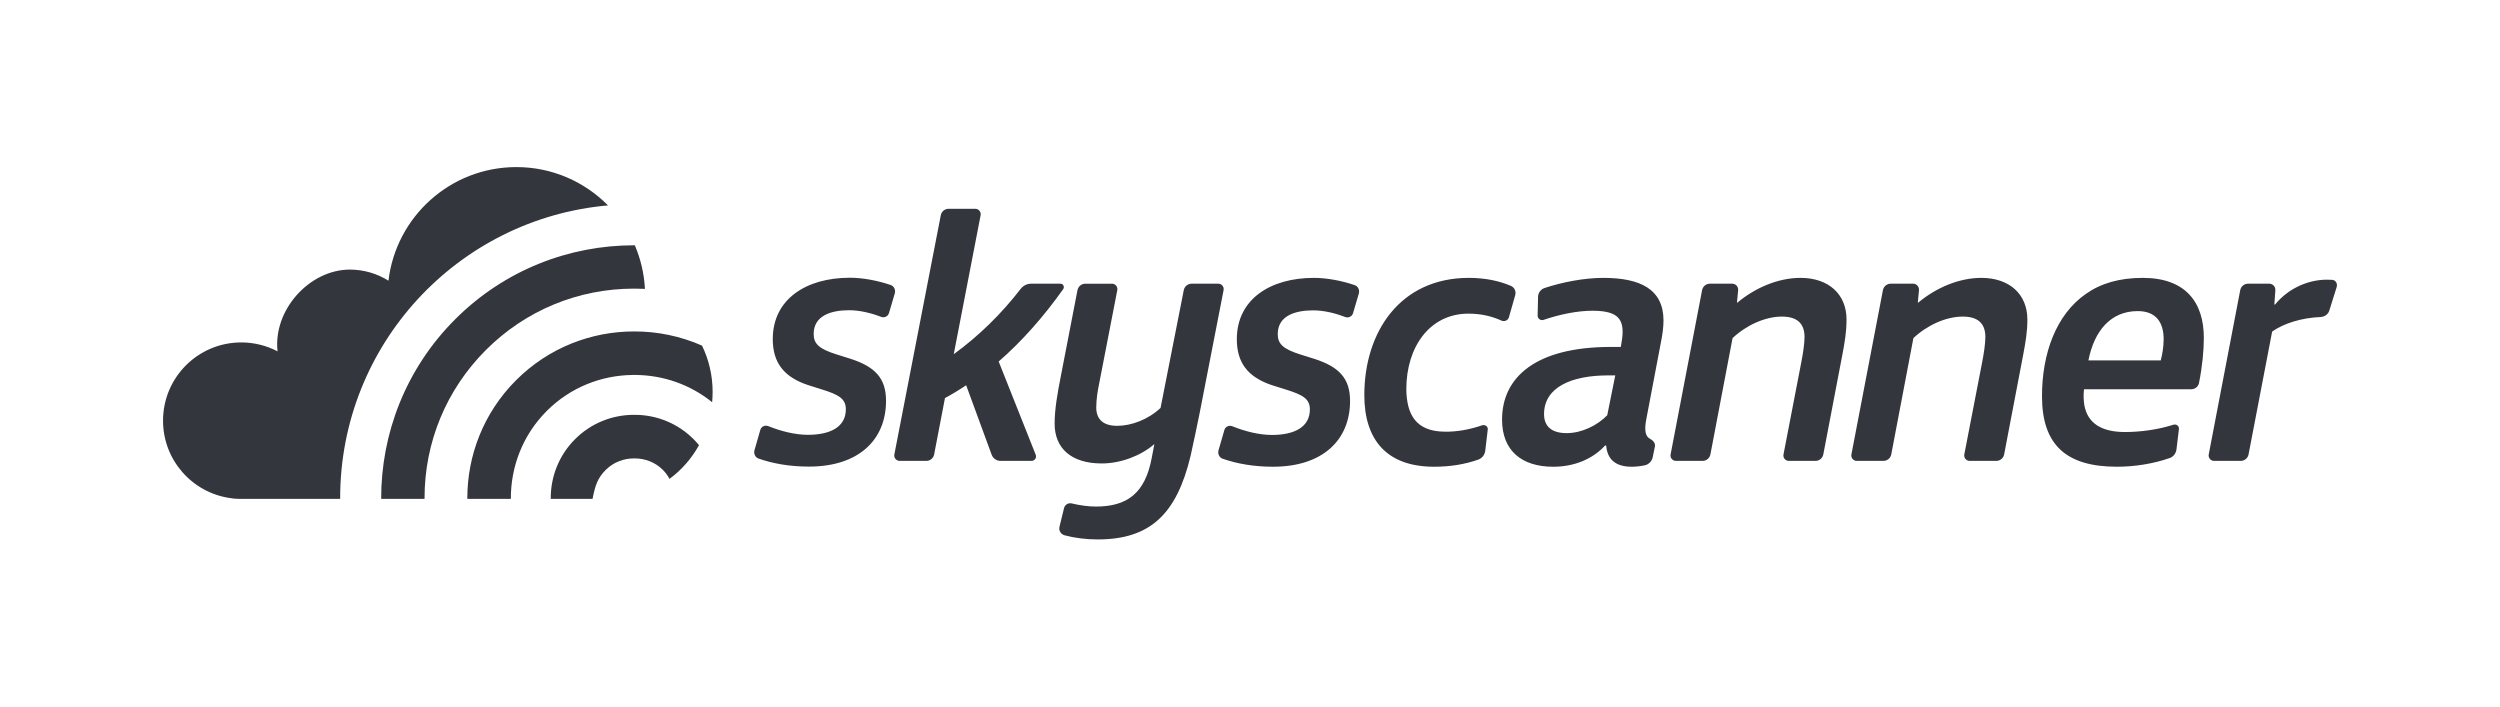 <svg xmlns="http://www.w3.org/2000/svg" viewBox="0 0 368 104" enable-background="new 0 0 368 104"><g fill="#34363D"><path d="M130.858 46.085c-.145.492-.688.74-1.165.556-1.475-.569-3.144-.976-4.703-.976-2.687 0-5.218.809-5.218 3.497 0 1.452.809 2.205 3.391 3.013l1.882.59c3.765 1.181 5.379 2.904 5.379 6.237 0 5.752-4.035 9.68-11.345 9.68-2.874 0-5.331-.452-7.415-1.178-.507-.176-.75-.74-.6-1.256l.86-2.984c.144-.494.695-.729 1.173-.537 1.883.761 3.97 1.277 5.819 1.277 3.282 0 5.592-1.13 5.592-3.766 0-1.559-1.076-2.149-3.496-2.904l-2.044-.644c-3.605-1.183-5.218-3.335-5.218-6.776 0-5.862 4.896-9.032 11.349-9.032 1.94 0 4.159.434 6.008 1.069.511.173.757.74.601 1.255l-.85 2.879zM143.566 30.735c.501 0 .876.457.782.949l-3.957 20.455c3.73-2.72 6.988-5.917 9.864-9.627.366-.476.933-.753 1.533-.753h4.306c.414 0 .644.468.407.806-2.83 3.992-6.069 7.675-9.496 10.648l5.453 13.728c.17.434-.149.902-.612.902h-4.574c-.578 0-1.098-.365-1.3-.907l-3.753-10.226c-1.129.753-2.205 1.399-3.12 1.883l-1.593 8.3c-.106.548-.59.95-1.146.95h-3.931c-.5 0-.876-.458-.78-.95l6.836-35.21c.105-.551.588-.949 1.152-.949h3.929zM163.682 41.759c.504 0 .878.458.783.952l-2.665 13.731c-.215 1.021-.431 2.311-.431 3.55 0 1.612.915 2.689 3.066 2.689 2.098 0 4.569-.915 6.399-2.635l3.417-17.337c.109-.551.593-.95 1.152-.95h3.931c.5 0 .875.458.778.952l-3.523 18.087c-.431 2.096-.915 4.463-1.344 6.346-2.044 8.497-5.916 12.26-13.66 12.26-1.705 0-3.404-.213-4.88-.609-.542-.149-.886-.694-.753-1.245l.673-2.747c.12-.503.621-.822 1.124-.702 1.116.266 2.392.463 3.568.463 4.574 0 7.259-1.936 8.227-7.204l.379-1.992c-1.989 1.721-4.949 2.851-7.744 2.851-4.518 0-6.938-2.258-6.938-5.862 0-2.151.431-4.519.915-6.989l2.449-12.656c.109-.553.592-.952 1.151-.952h3.926zM199.165 46.105c-.146.492-.686.74-1.165.556-1.473-.569-3.145-.976-4.704-.976-2.686 0-5.213.809-5.213 3.497 0 1.452.803 2.205 3.385 3.013l1.883.59c3.763 1.181 5.378 2.904 5.378 6.237 0 5.752-4.034 9.68-11.345 9.68-2.869 0-5.331-.452-7.412-1.178-.508-.176-.751-.74-.604-1.256l.863-2.984c.142-.494.696-.729 1.174-.537 1.88.761 3.968 1.277 5.815 1.277 3.28 0 5.593-1.13 5.593-3.766 0-1.559-1.073-2.149-3.493-2.904l-2.048-.644c-3.601-1.183-5.213-3.335-5.213-6.776 0-5.862 4.893-9.032 11.348-9.032 1.941 0 4.157.434 6.008 1.069.505.173.752.74.598 1.255l-.848 2.879zM222.116 46.693c-.133.476-.667.7-1.119.492-1.415-.646-3.018-1.016-4.843-1.016-5.699 0-9.145 4.896-9.145 11.133.055 3.713 1.401 6.186 5.596 6.239 1.858.045 3.796-.33 5.549-.933.428-.146.897.154.846.603l-.37 3.133c-.069.607-.479 1.122-1.053 1.322-1.949.678-4.074 1.037-6.478 1.037-6.992 0-10.272-3.978-10.272-10.542 0-9.3 5.271-17.258 15.379-17.258 2.452 0 4.521.458 6.204 1.181.524.226.787.811.632 1.359l-.926 3.25zM226.401 43.696c.013-.585.387-1.106.941-1.295 2.575-.859 5.827-1.497 8.654-1.497 5.377 0 8.872 1.612 8.872 6.29 0 .968-.161 2.152-.428 3.441l-2.096 11.024c-.325 1.654-.164 2.58.551 2.942.439.221.806.643.707 1.125l-.316 1.548c-.122.598-.574 1.09-1.17 1.218-.609.127-1.287.213-1.925.213-2.423 0-3.603-1.13-3.763-3.12h-.162c-1.774 1.936-4.462 3.12-7.638 3.12-4.569 0-7.526-2.311-7.526-6.936 0-6.239 4.948-10.702 16.026-10.702h1.454c.158-.809.265-1.614.265-2.205 0-2.151-1.077-3.12-4.462-3.12-2.154 0-4.737.513-7.175 1.343-.433.152-.88-.183-.87-.641l.061-2.748zm10.295 11.563c-5.431 0-9.412 1.774-9.412 5.699 0 1.723 1.024 2.798 3.336 2.798 2.203 0 4.517-1.13 5.967-2.636l1.181-5.862h-1.072zM254.98 41.759c.52 0 .926.447.875.966l-.176 1.832h.052c2.635-2.205 6.025-3.654 9.304-3.654 4.088 0 6.774 2.364 6.774 6.13 0 1.827-.266 3.332-.588 5.053l-2.83 14.808c-.109.548-.591.95-1.149.95h-3.931c-.5 0-.88-.458-.779-.95l2.609-13.518c.271-1.343.487-2.851.487-3.763 0-1.989-1.077-3.011-3.336-3.011-2.472 0-5.27 1.287-7.259 3.17l-3.261 17.122c-.104.548-.588.95-1.145.95h-3.929c-.505 0-.883-.458-.785-.95l4.635-24.183c.106-.553.588-.952 1.146-.952h3.286zM281.601 41.759c.52 0 .92.447.875.966l-.178 1.832h.053c2.636-2.205 6.022-3.654 9.301-3.654 4.089 0 6.778 2.364 6.778 6.13 0 1.827-.271 3.332-.591 5.053l-2.83 14.808c-.106.548-.59.95-1.149.95h-3.931c-.503 0-.876-.458-.784-.95l2.617-13.518c.269-1.343.484-2.851.484-3.763 0-1.989-1.077-3.011-3.336-3.011-2.472 0-5.267 1.287-7.259 3.17l-3.258 17.122c-.104.548-.591.95-1.149.95h-3.931c-.502 0-.88-.458-.786-.95l4.639-24.183c.104-.553.588-.952 1.149-.952h3.286zM306.768 57.301c-.109.809-.056 1.721.053 2.367.484 2.635 2.526 3.925 5.968 3.925 2.402 0 4.923-.37 7.138-1.074.427-.136.867.191.811.636l-.359 2.976c-.069.582-.439 1.098-.995 1.292-2.436.851-5.191 1.279-7.779 1.279-7.42 0-11.024-3.173-11.024-10.377 0-6.24 2.042-11.992 6.454-15.058 2.205-1.561 4.947-2.364 8.388-2.364 6.239 0 8.981 3.545 8.981 8.819 0 1.816-.216 4.234-.718 6.681-.11.54-.612.899-1.162.899h-15.756zm11.29-4.247c.22-.809.431-1.989.431-3.12 0-2.42-1.074-4.141-3.816-4.141-3.979 0-6.401 2.904-7.26 7.26h10.645zM334.036 41.759c.52 0 .933.444.896.966l-.149 2.101h.106c1.992-2.42 4.897-3.657 7.638-3.657.303 0 .561.008.782.024.513.032.803.572.649 1.061l-1.088 3.479c-.173.556-.713.909-1.293.933-2.718.117-5.343.894-7.117 2.141l-3.473 18.087c-.108.548-.589.95-1.149.95h-3.93c-.5 0-.88-.458-.783-.95l4.637-24.183c.109-.553.588-.952 1.146-.952h3.128z"/></g><path d="M67.005 46.995c7.277-7.279 16.823-10.898 26.367-10.889l.075.002c.849 1.987 1.368 4.148 1.49 6.415-.506-.025-1.014-.037-1.524-.037l-.041.002-.04-.002c-8.238 0-15.981 3.21-21.805 9.032-5.824 5.825-9.034 13.569-9.034 21.806l.004.109h-6.387c-.025-9.565 3.595-19.14 10.895-26.438zm37.823 12.211c.046-.501.07-1.008.07-1.521 0-2.442-.561-4.75-1.557-6.81-3.165-1.395-6.566-2.095-9.969-2.088-6.3-.012-12.599 2.374-17.403 7.179-4.819 4.818-7.209 11.148-7.179 17.467h6.408c-.026-4.688 1.725-9.382 5.292-12.948 3.469-3.469 8.005-5.221 12.559-5.289v-.004l.323.003.323-.003v.004c3.954.059 7.892 1.39 11.133 4.01zm-63.972-7.486l-.004-.026.004.026zm61.24 12.927c-2.329-2.329-5.353-3.517-8.401-3.582v.002l-.323-.002-.323.002v-.002c-3.046.066-6.072 1.253-8.4 3.582-2.423 2.425-3.609 5.608-3.578 8.787h6.152c.403-2.055.775-3.094 1.947-4.267 1.159-1.158 2.683-1.701 4.202-1.689 1.518-.013 3.046.53 4.202 1.689.401.402.721.85.978 1.323 1.782-1.31 3.259-3.003 4.341-4.961-.248-.303-.514-.598-.797-.882zm-52.023 8.677c0-22.599 17.33-41.146 39.425-43.087-3.437-3.481-8.207-5.642-13.485-5.642-9.716 0-17.722 7.309-18.829 16.725-1.649-1.034-3.599-1.636-5.69-1.636-5.921 0-11.314 5.926-10.638 12.035-1.597-.838-3.415-1.314-5.344-1.314-6.358 0-11.512 5.155-11.512 11.514 0 5.794 4.278 10.587 9.848 11.393.437.078.885.121 1.344.121h14.882l-.001-.109zm-9.234-21.752l.013.121-.013-.121zm0 0z" fill="#34363D"/></svg>